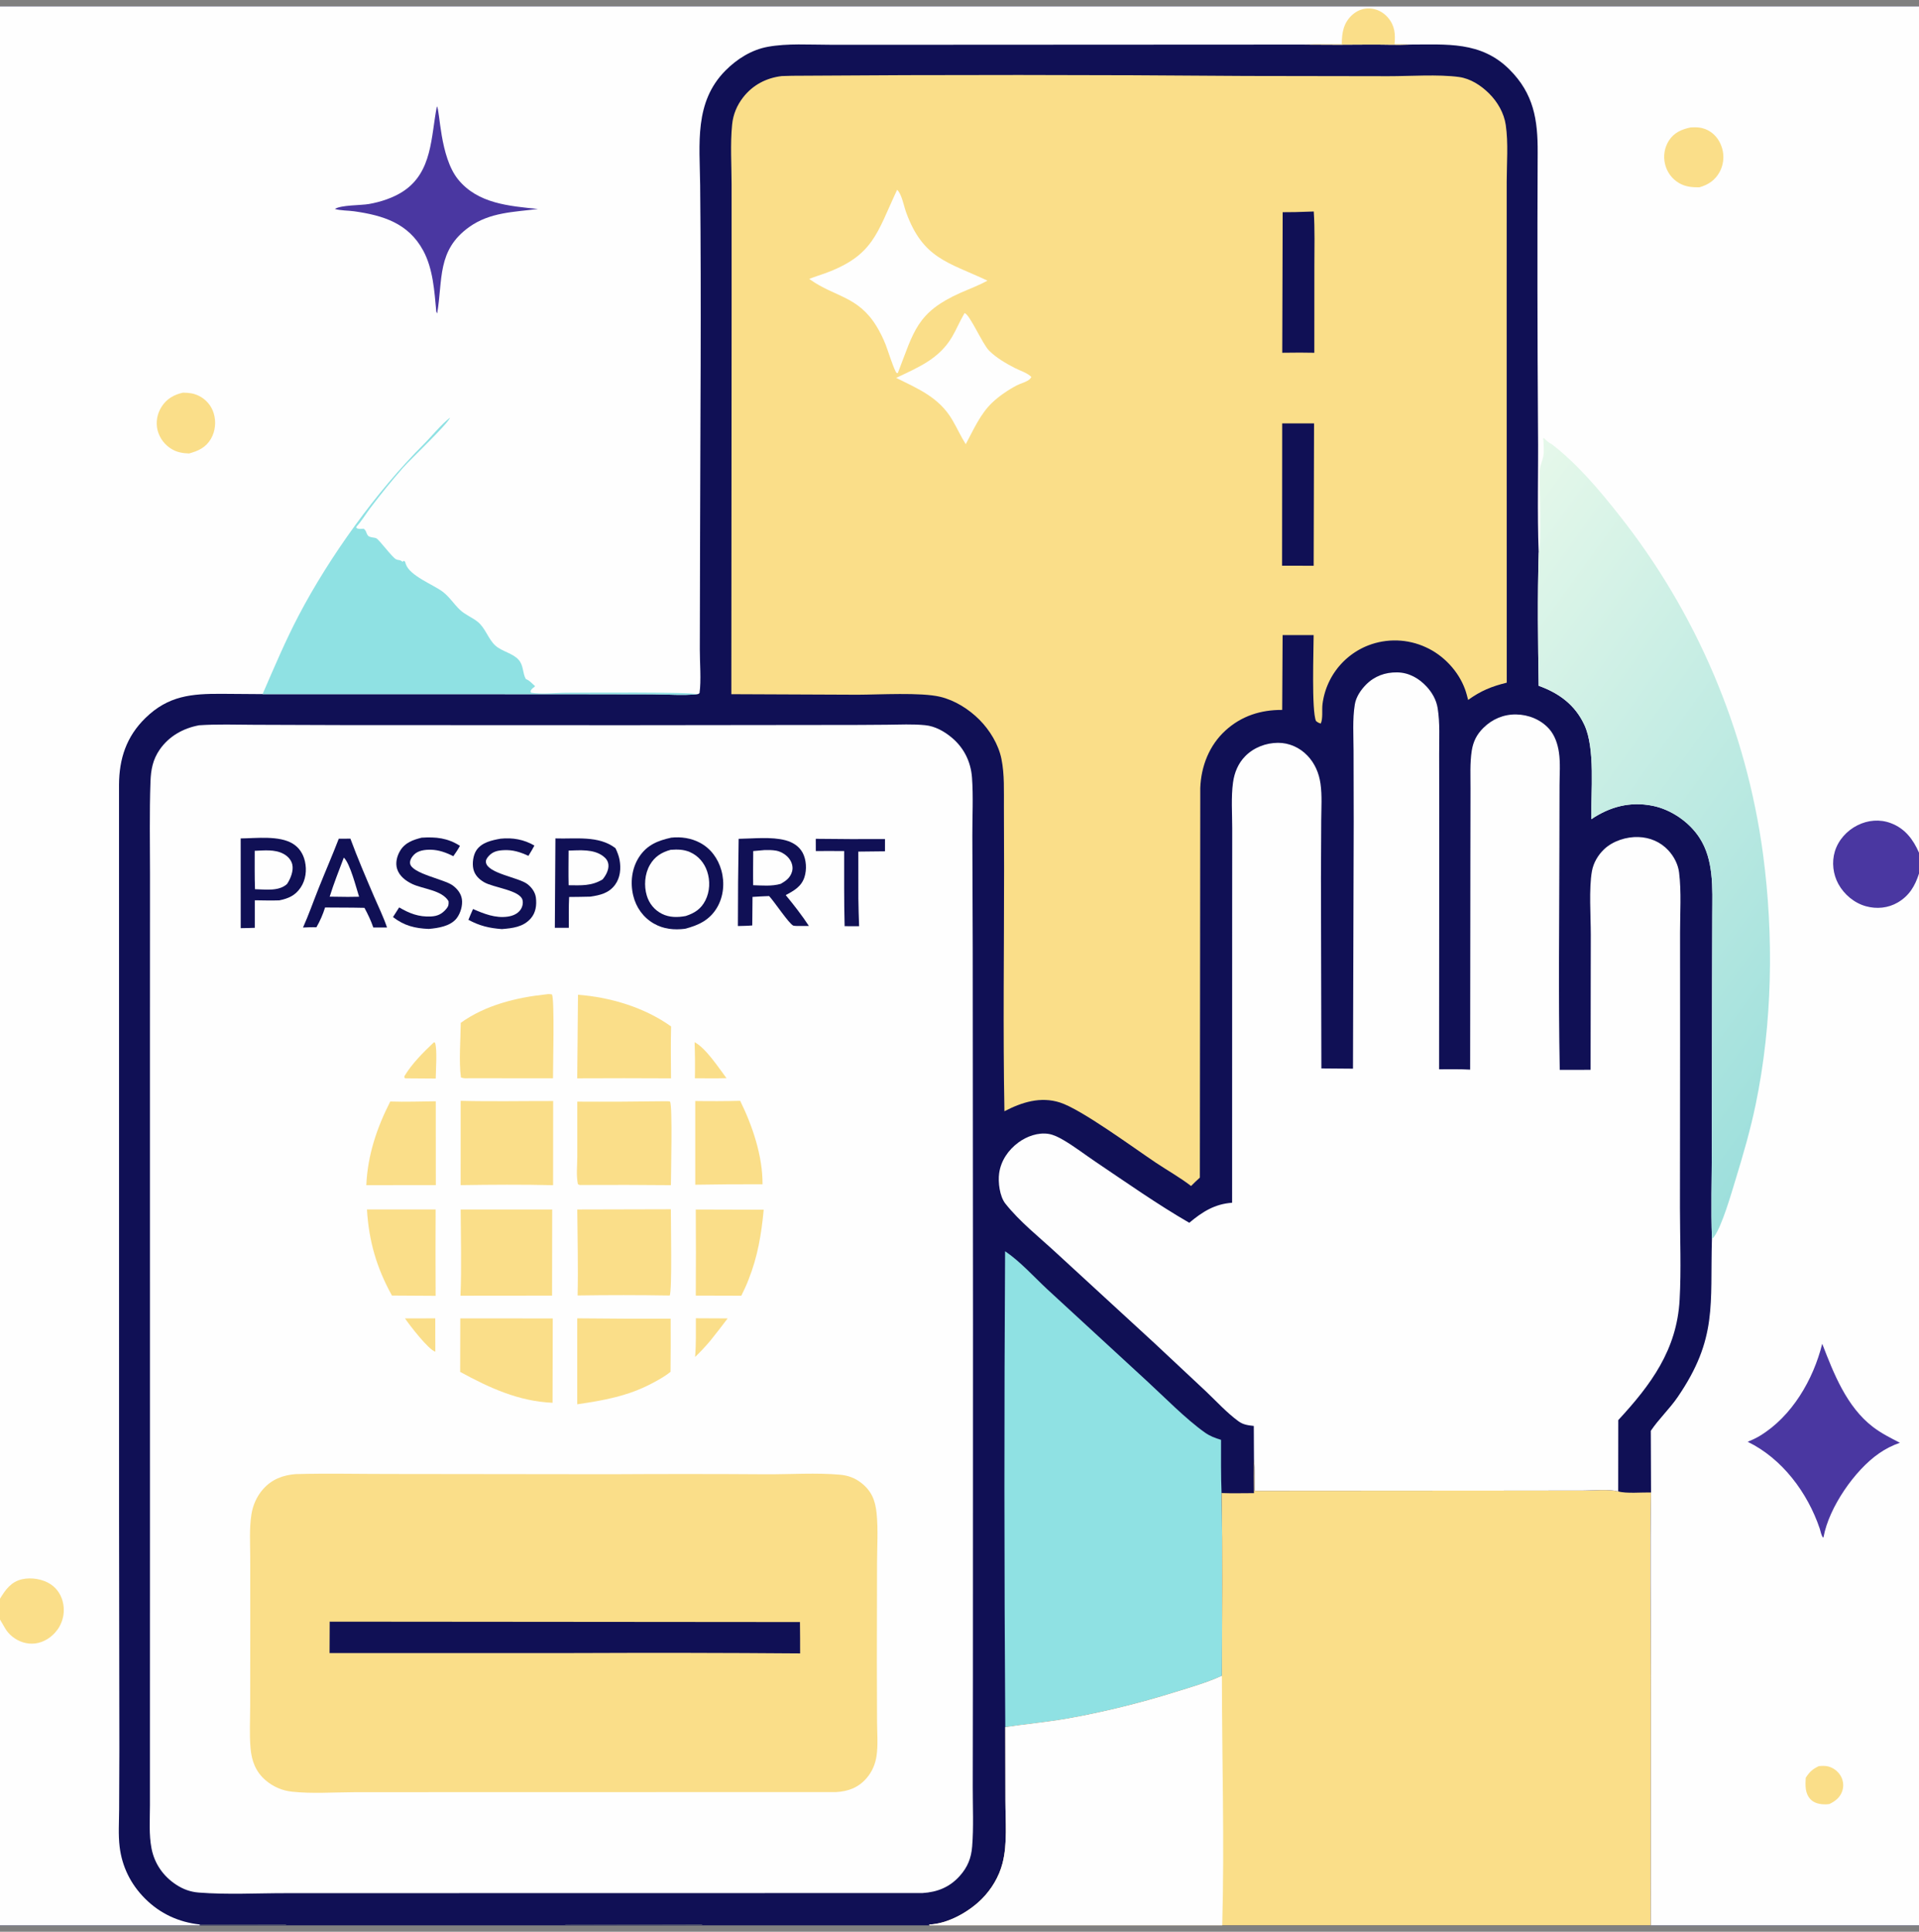 <svg width="150" height="151" viewBox="0 0 150 151" fill="none" xmlns="http://www.w3.org/2000/svg">
<rect x="0" y="0" width="150" height="151" fill="#808080" stroke="none"/>
<g clip-path="url(#clip0_47_1840)">
<path d="M0 0.5H150V66.653V68.285V150.5H129.04H95.537H72.649H54.87H44.177H22.351H15.609H0V126.596V124.969V0.5Z" fill="#101055"/>
<path d="M15.625 150.434L22.366 150.422L22.351 150.5H15.609L15.625 150.434Z" fill="#4B4F6C"/>
<path d="M44.191 150.443L54.886 150.419L54.871 150.5H44.177L44.191 150.443Z" fill="#4B4F6C"/>
<path d="M78.564 97.805C79.759 98.616 80.798 99.789 81.856 100.774L89.626 107.929C91.001 109.193 92.688 110.921 94.177 111.975C94.585 112.263 94.973 112.406 95.444 112.549C95.448 113.934 95.426 115.324 95.484 116.708C95.57 121.466 95.512 126.233 95.51 130.993C94.338 131.53 93.088 131.886 91.859 132.267C90.453 132.708 89.033 133.103 87.601 133.453C86.168 133.802 84.727 134.105 83.275 134.362C81.716 134.624 80.142 134.774 78.578 135C78.493 122.601 78.489 110.203 78.564 97.805Z" fill="#8FE1E3"/>
<path d="M98.018 114.061C98.095 114.877 98.069 115.712 98.075 116.532L119.009 116.517L123.837 116.51C124.647 116.509 125.717 116.383 126.488 116.579C127.09 116.762 128.383 116.646 129.055 116.662C128.978 121.453 129.05 126.253 129.048 131.045L129.04 150.5H95.537H72.65L72.634 150.434C74.09 150.384 75.738 149.447 76.746 148.435C77.508 147.67 78.09 146.698 78.362 145.648C78.757 144.125 78.592 142.352 78.589 140.784L78.579 135C80.142 134.774 81.716 134.624 83.275 134.362C84.727 134.106 86.169 133.802 87.601 133.453C89.033 133.103 90.453 132.708 91.86 132.267C93.088 131.886 94.339 131.53 95.51 130.993C95.512 126.233 95.571 121.466 95.484 116.708C96.324 116.741 97.176 116.715 98.018 116.715C98.005 115.83 98.005 114.946 98.018 114.061Z" fill="#FADE89"/>
<path d="M78.579 135C80.142 134.774 81.716 134.624 83.275 134.362C84.727 134.106 86.169 133.802 87.601 133.453C89.033 133.103 90.453 132.708 91.86 132.267C93.088 131.886 94.339 131.53 95.51 130.993C95.515 137.489 95.715 144.008 95.537 150.5H72.65L72.634 150.434C74.09 150.384 75.738 149.447 76.746 148.435C77.508 147.67 78.09 146.698 78.362 145.648C78.757 144.125 78.592 142.352 78.589 140.784L78.579 135Z" fill="#FEFEFE"/>
<path d="M105.757 83.536L105.814 64.24L105.802 58.664C105.799 57.486 105.711 56.226 105.901 55.063C105.995 54.484 106.36 53.941 106.766 53.528C107.426 52.854 108.269 52.548 109.203 52.559C110.115 52.569 110.903 53.011 111.514 53.672C111.954 54.15 112.273 54.715 112.376 55.359C112.562 56.521 112.491 57.752 112.493 58.928L112.499 64.259L112.487 83.583C113.294 83.584 114.109 83.563 114.915 83.611L114.934 66.681L114.943 61.672C114.947 60.688 114.889 59.646 115.042 58.673C115.155 57.959 115.434 57.406 115.952 56.894C116.643 56.211 117.531 55.833 118.505 55.847C119.474 55.861 120.428 56.242 121.082 56.969C121.539 57.479 121.762 58.166 121.858 58.832C121.976 59.647 121.904 60.545 121.902 61.37L121.892 66.126C121.885 71.953 121.806 77.805 121.919 83.63L124.329 83.625L124.345 73.082C124.346 71.63 124.19 69.465 124.434 68.1C124.55 67.448 124.912 66.833 125.391 66.38C126.076 65.732 127.141 65.397 128.067 65.43C128.963 65.46 129.782 65.803 130.398 66.461C130.841 66.936 131.167 67.556 131.247 68.203C131.435 69.719 131.321 71.361 131.323 72.891L131.325 81.537L131.315 94.433C131.316 96.811 131.421 99.24 131.288 101.612C131.071 105.513 129.051 108.239 126.494 111.005L126.488 116.579C125.717 116.383 124.647 116.509 123.836 116.51L119.009 116.517L98.074 116.532C98.069 115.712 98.095 114.877 98.018 114.061L98.004 111.463C97.56 111.412 97.186 111.373 96.812 111.101C95.91 110.445 95.098 109.555 94.288 108.784L90.197 104.954L82.534 97.909C81.206 96.68 79.708 95.503 78.586 94.084C78.135 93.516 78.002 92.395 78.1 91.706C78.238 90.728 78.813 89.89 79.599 89.309C80.257 88.823 81.149 88.5 81.975 88.637C82.372 88.703 82.777 88.914 83.124 89.116C83.994 89.624 84.813 90.261 85.651 90.824C88.052 92.44 90.455 94.134 92.96 95.582C93.972 94.731 94.957 94.106 96.309 94.017L96.313 71.372L96.317 64.735C96.317 63.571 96.223 62.32 96.38 61.17C96.486 60.392 96.78 59.672 97.337 59.107C98.006 58.43 98.952 58.067 99.899 58.065C100.77 58.063 101.589 58.433 102.19 59.058C102.773 59.665 103.099 60.428 103.217 61.255C103.35 62.178 103.28 63.172 103.275 64.106L103.253 68.636L103.287 83.516L105.757 83.536Z" fill="#FEFEFE"/>
<path d="M61.11 5.946C61.38 5.935 61.651 5.928 61.921 5.923C73.757 5.836 85.594 5.841 97.43 5.937L108.526 5.955C110.191 5.957 112.427 5.798 114.042 6.018C114.939 6.141 115.759 6.674 116.391 7.302C117.06 7.966 117.564 8.836 117.7 9.776C117.905 11.187 117.775 12.75 117.773 14.176L117.77 22.624L117.776 53.364C116.589 53.655 115.753 53.997 114.758 54.712C114.685 54.435 114.615 54.153 114.517 53.883C114 52.46 112.825 51.211 111.447 50.592C111.36 50.551 111.271 50.513 111.182 50.477C111.092 50.441 111.002 50.408 110.911 50.376C110.82 50.345 110.728 50.316 110.635 50.289C110.543 50.262 110.45 50.238 110.356 50.216C110.262 50.193 110.168 50.174 110.073 50.156C109.978 50.139 109.883 50.124 109.787 50.111C109.692 50.099 109.596 50.088 109.5 50.08C109.404 50.073 109.308 50.067 109.211 50.064C109.115 50.061 109.019 50.06 108.922 50.062C108.826 50.064 108.73 50.068 108.633 50.075C108.537 50.082 108.441 50.091 108.346 50.102C108.25 50.114 108.155 50.127 108.06 50.144C107.965 50.16 107.87 50.178 107.776 50.199C107.682 50.22 107.588 50.243 107.495 50.269C107.403 50.295 107.31 50.323 107.219 50.353C107.127 50.383 107.037 50.416 106.947 50.451C106.888 50.474 106.829 50.498 106.77 50.523C106.712 50.548 106.654 50.574 106.597 50.601C106.539 50.628 106.482 50.656 106.426 50.685C106.369 50.714 106.313 50.744 106.257 50.775C106.202 50.805 106.147 50.837 106.092 50.87C106.038 50.903 105.984 50.936 105.93 50.971C105.877 51.005 105.824 51.04 105.772 51.077C105.72 51.113 105.668 51.15 105.618 51.188C105.567 51.226 105.516 51.265 105.467 51.304C105.417 51.344 105.368 51.385 105.32 51.426C105.271 51.467 105.224 51.509 105.177 51.552C105.13 51.595 105.084 51.639 105.039 51.683C104.993 51.728 104.949 51.773 104.905 51.819C104.861 51.865 104.818 51.911 104.775 51.959C104.733 52.006 104.692 52.054 104.651 52.103C104.61 52.152 104.57 52.201 104.531 52.251C104.492 52.301 104.454 52.352 104.417 52.404C104.379 52.455 104.343 52.507 104.307 52.56C104.272 52.612 104.237 52.666 104.203 52.719C104.169 52.773 104.136 52.827 104.104 52.882C104.072 52.937 104.041 52.992 104.011 53.048C103.981 53.104 103.952 53.161 103.924 53.218C103.895 53.275 103.868 53.332 103.842 53.39C103.815 53.448 103.79 53.506 103.766 53.565C103.741 53.623 103.718 53.682 103.695 53.742C103.673 53.801 103.652 53.861 103.631 53.921C103.611 53.981 103.592 54.042 103.573 54.103C103.555 54.164 103.537 54.225 103.521 54.286C103.505 54.347 103.49 54.409 103.475 54.471C103.461 54.533 103.448 54.595 103.436 54.657C103.424 54.72 103.412 54.782 103.402 54.845C103.392 54.908 103.383 54.971 103.375 55.034C103.315 55.499 103.423 56.136 103.241 56.556C103.078 56.517 102.997 56.465 102.867 56.361C102.51 55.579 102.682 50.777 102.682 49.642L100.256 49.645L100.224 55.493C98.55 55.483 97.036 55.962 95.782 57.109C94.518 58.266 93.884 59.898 93.82 61.59L93.788 92.05C93.549 92.258 93.327 92.487 93.1 92.707C92.235 92.038 91.245 91.486 90.334 90.876C88.603 89.717 84.524 86.715 82.854 86.181C81.327 85.693 79.874 86.159 78.512 86.864C78.395 80.559 78.487 74.235 78.485 67.928L78.472 63.079C78.464 61.833 78.527 60.55 78.278 59.324C78.048 58.187 77.369 57.077 76.556 56.259C75.734 55.433 74.639 54.743 73.498 54.468C71.991 54.105 68.709 54.302 67.025 54.305L57.166 54.263L57.187 23.095L57.185 14.425C57.184 12.888 57.073 11.252 57.228 9.725C57.307 8.943 57.603 8.232 58.085 7.613C58.841 6.642 59.896 6.089 61.11 5.946Z" fill="#FADE89"/>
<path d="M101.247 16.579L102.691 16.533C102.783 17.93 102.739 19.355 102.739 20.754L102.735 27.576L101.607 27.563L100.229 27.575L100.261 16.588L101.247 16.579Z" fill="#101055"/>
<path d="M100.225 33.098L102.714 33.098L102.684 44.223L100.215 44.22L100.225 33.098Z" fill="#101055"/>
<path d="M75.401 24.471C75.821 24.608 76.786 26.881 77.312 27.407C77.879 27.972 78.611 28.395 79.316 28.762C79.704 28.963 80.323 29.152 80.617 29.468C80.556 29.589 80.465 29.671 80.35 29.742C80.086 29.905 79.761 29.978 79.484 30.122C78.82 30.468 78.107 30.951 77.56 31.469C76.625 32.354 76.091 33.603 75.488 34.722C75.095 34.103 74.796 33.425 74.42 32.794C73.385 31.053 71.786 30.404 70.051 29.538C71.795 28.707 73.414 28.053 74.429 26.317C74.764 25.744 75.013 25.129 75.351 24.556L75.401 24.471Z" fill="#FEFEFE"/>
<path d="M70.126 14.834C70.494 15.185 70.651 16.116 70.832 16.61C72.151 20.212 74.065 20.479 77.186 21.934C76.521 22.311 75.781 22.576 75.082 22.887C71.644 24.417 71.439 25.908 70.183 29.154C70.15 29.154 70.109 29.173 70.084 29.152C69.911 29.01 69.358 27.263 69.226 26.935C69.024 26.431 68.78 25.931 68.494 25.469C67.045 23.136 65.267 23.225 63.338 21.861C63.31 21.841 63.282 21.82 63.254 21.8C63.641 21.647 64.046 21.523 64.439 21.382C68.291 19.995 68.538 18.21 70.126 14.834Z" fill="#FEFEFE"/>
<path d="M15.566 56.693C16.989 56.597 18.442 56.649 19.869 56.655L26.84 56.679L49.06 56.687L65.03 56.669C66.463 56.671 67.897 56.665 69.33 56.651C70.318 56.643 71.336 56.589 72.319 56.687C73.098 56.764 73.828 57.177 74.418 57.677C75.361 58.474 75.887 59.56 75.977 60.784C76.086 62.272 75.999 63.819 76.004 65.313L76.034 74.096L76.055 103.529L76.048 131.117L76.036 139.714C76.033 141.238 76.111 142.805 75.991 144.322C75.918 145.238 75.641 145.942 75.025 146.632C74.234 147.519 73.271 147.903 72.108 147.976L35.71 147.982L22.376 147.985C20.126 147.982 17.78 148.114 15.539 147.938C14.882 147.887 14.316 147.679 13.768 147.32C12.76 146.659 12.076 145.68 11.844 144.49C11.632 143.407 11.718 142.23 11.72 141.128L11.72 136.83L11.723 119.368L11.721 80.966L11.725 68.383C11.725 65.957 11.675 63.513 11.762 61.089C11.795 60.168 11.944 59.376 12.478 58.602C13.206 57.546 14.322 56.922 15.566 56.693Z" fill="#FEFEFE"/>
<path d="M31.655 103.054C32.444 103.062 33.234 103.052 34.023 103.051L34.028 105.658C33.509 105.528 32.002 103.571 31.655 103.054Z" fill="#FADE89"/>
<path d="M54.294 81.467C55.166 81.913 56.183 83.477 56.787 84.279C55.966 84.304 55.138 84.286 54.316 84.287C54.335 83.346 54.328 82.406 54.294 81.467Z" fill="#FADE89"/>
<path d="M54.393 103.045L56.877 103.057C56.429 103.654 55.971 104.243 55.504 104.825C55.128 105.261 54.75 105.677 54.331 106.073C54.419 105.072 54.389 104.05 54.393 103.045Z" fill="#FADE89"/>
<path d="M33.914 81.476L34.009 81.508C34.189 82.094 34.062 83.622 34.06 84.308L31.707 84.291L31.614 84.26L31.607 84.126C32.202 83.138 33.08 82.265 33.914 81.476Z" fill="#FADE89"/>
<path d="M63.765 65.568C65.569 65.591 67.372 65.598 69.176 65.589L69.175 66.545L67.091 66.568L67.095 70.268C67.1 70.979 67.132 71.691 67.153 72.402L66.021 72.397C65.968 70.442 65.988 68.481 65.984 66.526C65.246 66.514 64.506 66.524 63.768 66.524L63.765 65.568Z" fill="#101055"/>
<path d="M39.127 65.559C40.062 65.461 40.96 65.619 41.772 66.096C41.631 66.373 41.465 66.635 41.304 66.899C40.654 66.602 40.103 66.418 39.37 66.455C38.884 66.48 38.505 66.565 38.177 66.941C38.063 67.071 37.953 67.237 37.984 67.418C38.134 68.279 40.529 68.582 41.218 69.102C41.559 69.36 41.838 69.743 41.89 70.176C41.959 70.755 41.88 71.343 41.49 71.789C40.895 72.47 40.075 72.552 39.23 72.625C38.231 72.548 37.501 72.375 36.614 71.901C36.721 71.616 36.855 71.336 36.975 71.056C37.829 71.431 38.735 71.79 39.69 71.65C40.071 71.594 40.452 71.441 40.682 71.118C40.832 70.907 40.908 70.604 40.842 70.35C40.641 69.581 38.574 69.385 37.848 68.965C37.441 68.73 37.111 68.405 37.002 67.935C36.899 67.488 36.982 66.842 37.242 66.46C37.659 65.845 38.443 65.68 39.127 65.559Z" fill="#101055"/>
<path d="M32.958 65.479C34.078 65.411 34.975 65.496 35.953 66.116C35.799 66.403 35.622 66.661 35.434 66.927C34.891 66.649 34.303 66.435 33.688 66.421C33.227 66.412 32.682 66.469 32.347 66.822C32.184 66.993 32.009 67.266 32.057 67.513C32.208 68.29 34.718 68.725 35.381 69.208C35.742 69.471 36.041 69.842 36.105 70.295C36.175 70.783 35.994 71.393 35.693 71.781C35.21 72.401 34.251 72.548 33.516 72.612C32.43 72.567 31.599 72.364 30.719 71.685L31.201 70.929C32.005 71.402 32.734 71.686 33.683 71.639C34.201 71.614 34.55 71.446 34.887 71.043C35.058 70.838 35.083 70.702 35.06 70.441C34.532 69.567 33.084 69.507 32.217 69.096C31.714 68.857 31.216 68.479 31.042 67.926C30.893 67.455 31.025 66.93 31.27 66.513C31.647 65.87 32.276 65.652 32.958 65.479Z" fill="#101055"/>
<path d="M26.481 65.56L27.39 65.557C27.949 67.072 28.601 68.595 29.239 70.082C29.583 70.883 29.973 71.673 30.252 72.5L29.181 72.502C28.996 71.964 28.758 71.465 28.488 70.964L27.583 70.948L25.409 70.936C25.241 71.477 25.015 71.992 24.733 72.483C24.385 72.467 24.035 72.49 23.686 72.503C24.137 71.491 24.503 70.444 24.913 69.415C25.428 68.126 25.983 66.856 26.481 65.56Z" fill="#101055"/>
<path d="M26.875 67.036C27.37 67.501 27.847 69.409 28.068 70.096L27.191 70.108L25.771 70.09C26.087 69.059 26.498 68.047 26.875 67.036Z" fill="#FEFEFE"/>
<path d="M43.415 65.537C44.983 65.592 46.803 65.288 48.11 66.302C48.25 66.595 48.37 66.895 48.429 67.216C48.552 67.883 48.486 68.612 48.07 69.171C47.586 69.822 46.898 69.977 46.143 70.089C45.592 70.107 45.038 70.107 44.486 70.115C44.445 70.914 44.466 71.722 44.463 72.522L43.369 72.526L43.415 65.537Z" fill="#101055"/>
<path d="M44.444 66.488C45.325 66.465 46.39 66.356 47.139 66.92C47.368 67.092 47.523 67.291 47.556 67.584C47.601 67.99 47.355 68.439 47.105 68.739C46.245 69.269 45.412 69.207 44.447 69.197C44.425 68.295 44.442 67.389 44.444 66.488Z" fill="#FEFEFE"/>
<path d="M18.813 65.538C20.032 65.526 21.812 65.295 22.879 65.944C23.39 66.255 23.703 66.747 23.834 67.325C23.992 68.019 23.902 68.779 23.5 69.377C23.075 70.008 22.547 70.23 21.835 70.379C21.197 70.402 20.553 70.38 19.915 70.374L19.915 72.525C19.549 72.544 19.182 72.544 18.816 72.552L18.813 65.538Z" fill="#101055"/>
<path d="M19.909 66.506C20.652 66.478 21.47 66.378 22.151 66.739C22.478 66.912 22.756 67.198 22.845 67.565C22.966 68.066 22.707 68.691 22.437 69.1C21.787 69.692 20.753 69.521 19.932 69.508C19.894 68.509 19.911 67.505 19.909 66.506Z" fill="#FEFEFE"/>
<path d="M57.737 65.569C58.883 65.553 60.284 65.39 61.399 65.683C61.954 65.83 62.463 66.141 62.74 66.659C63.032 67.207 63.07 67.975 62.882 68.561C62.645 69.302 62.058 69.626 61.416 69.968C62.063 70.752 62.67 71.53 63.228 72.379L62.315 72.382C62.234 72.374 62.074 72.379 62.004 72.35C61.672 72.21 60.528 70.476 60.117 70.043C59.684 70.059 59.252 70.081 58.821 70.11L58.801 72.339C58.428 72.374 58.052 72.376 57.678 72.386C57.679 70.113 57.698 67.841 57.737 65.569Z" fill="#101055"/>
<path d="M59.773 66.447C60.078 66.445 60.389 66.439 60.69 66.498C61.098 66.579 61.527 66.858 61.75 67.211C61.921 67.483 62.002 67.813 61.911 68.128C61.772 68.609 61.445 68.851 61.027 69.088C60.333 69.291 59.587 69.216 58.872 69.195C58.855 68.306 58.873 67.414 58.876 66.525L59.773 66.447Z" fill="#FEFEFE"/>
<path d="M54.345 86.064C55.516 86.083 56.686 86.078 57.856 86.049C58.815 87.993 59.622 90.374 59.603 92.572C57.851 92.565 56.098 92.577 54.346 92.608L54.345 86.064Z" fill="#FADE89"/>
<path d="M30.504 86.103C31.685 86.143 32.88 86.096 34.063 86.086L34.067 92.638L32.26 92.635L28.633 92.642C28.735 90.303 29.448 88.178 30.504 86.103Z" fill="#FADE89"/>
<path d="M54.385 94.546L59.695 94.561C59.514 96.483 59.228 98.213 58.511 100.022C58.35 100.456 58.146 100.867 57.944 101.284L54.386 101.274C54.402 99.032 54.402 96.789 54.385 94.546Z" fill="#FADE89"/>
<path d="M28.683 94.542L34.052 94.539C34.038 96.79 34.038 99.041 34.052 101.292L30.637 101.271C29.437 99.1 28.832 97.022 28.683 94.542Z" fill="#FADE89"/>
<path d="M52.466 65.478C53.233 65.395 54.025 65.511 54.71 65.874C55.561 66.326 56.131 67.116 56.387 68.037C56.657 69.004 56.559 70.085 56.041 70.956C55.465 71.925 54.588 72.333 53.543 72.601C52.694 72.708 51.87 72.628 51.114 72.196C50.284 71.722 49.721 70.935 49.497 70.009C49.251 68.991 49.38 67.866 49.961 66.981C50.574 66.046 51.422 65.708 52.466 65.478Z" fill="#101055"/>
<path d="M52.423 66.427C52.954 66.391 53.437 66.39 53.936 66.609C54.583 66.894 55.05 67.442 55.274 68.108C55.522 68.844 55.49 69.686 55.137 70.384C54.799 71.051 54.293 71.377 53.6 71.603C52.968 71.72 52.336 71.728 51.747 71.435C51.162 71.143 50.749 70.639 50.559 70.015C50.324 69.243 50.392 68.309 50.8 67.605C51.175 66.956 51.715 66.62 52.423 66.427Z" fill="#FEFEFE"/>
<path d="M45.18 77.758C47.719 77.95 50.378 78.748 52.456 80.234C52.422 81.586 52.444 82.94 52.45 84.293C50.006 84.279 47.562 84.278 45.118 84.291L45.18 77.758Z" fill="#FADE89"/>
<path d="M35.979 103.056L43.207 103.059L43.191 109.652C40.531 109.536 38.266 108.489 35.969 107.239L35.979 103.056Z" fill="#FADE89"/>
<path d="M42.682 77.727C42.856 77.699 42.974 77.699 43.147 77.734C43.357 78.184 43.221 83.324 43.225 84.289L36.658 84.284C36.431 84.292 36.246 84.306 36.029 84.222C35.857 82.963 36.005 81.259 36.014 79.954C37.934 78.568 40.364 77.973 42.682 77.727Z" fill="#FADE89"/>
<path d="M45.119 103.051C47.553 103.078 49.988 103.088 52.423 103.081C52.431 104.464 52.428 105.848 52.414 107.231C51.952 107.606 51.438 107.887 50.913 108.159C49.081 109.127 47.144 109.476 45.12 109.769L45.119 103.051Z" fill="#FADE89"/>
<path d="M36.008 86.05C38.415 86.11 40.831 86.062 43.239 86.065L43.233 92.642C40.83 92.587 38.409 92.602 36.006 92.639L36.008 86.05Z" fill="#FADE89"/>
<path d="M52.043 86.082C52.174 86.075 52.252 86.084 52.377 86.109C52.577 86.511 52.443 91.747 52.441 92.641C50.141 92.619 47.84 92.614 45.538 92.627C45.367 92.632 45.332 92.651 45.175 92.568C45.029 91.929 45.124 91.083 45.124 90.421L45.123 86.113C47.43 86.126 49.736 86.115 52.043 86.082Z" fill="#FADE89"/>
<path d="M36.007 94.546L43.163 94.544L43.152 101.276L35.993 101.283C36.088 99.048 36.018 96.784 36.007 94.546Z" fill="#FADE89"/>
<path d="M45.122 94.543L52.438 94.525C52.431 95.434 52.545 100.943 52.347 101.269C49.948 101.229 47.548 101.228 45.149 101.265C45.201 99.029 45.14 96.78 45.122 94.543Z" fill="#FADE89"/>
<path d="M23.124 115.227C25.559 115.161 28.008 115.218 30.445 115.217L47.719 115.238C51.796 115.213 55.873 115.214 59.95 115.242C61.825 115.248 63.789 115.11 65.652 115.275C66.272 115.329 66.807 115.519 67.303 115.901C68.124 116.534 68.415 117.273 68.519 118.276C68.652 119.562 68.557 120.944 68.555 122.24L68.54 129.895L68.556 134.588C68.561 135.455 68.643 136.412 68.513 137.27C68.416 137.908 68.166 138.495 67.743 138.987C67.098 139.739 66.307 140.028 65.347 140.084L36.428 140.088L27.636 140.094C26.062 140.098 24.378 140.223 22.82 140.051C22.726 140.041 22.632 140.027 22.538 140.01C22.445 139.993 22.353 139.973 22.261 139.949C22.17 139.925 22.079 139.898 21.989 139.867C21.9 139.836 21.812 139.802 21.725 139.764C21.638 139.726 21.552 139.686 21.468 139.641C21.384 139.597 21.302 139.55 21.222 139.5C21.142 139.45 21.064 139.396 20.987 139.34C20.911 139.284 20.837 139.225 20.765 139.163C19.986 138.502 19.669 137.643 19.584 136.653C19.489 135.558 19.555 134.404 19.556 133.302L19.562 127.08L19.559 121.751C19.558 120.653 19.48 119.484 19.649 118.399C19.762 117.669 20.061 116.979 20.549 116.421C21.236 115.635 22.109 115.306 23.124 115.227Z" fill="#FADE89"/>
<path d="M25.771 126.762L62.529 126.793C62.544 127.609 62.538 128.426 62.542 129.243C56.696 129.197 50.851 129.188 45.006 129.214L25.761 129.216L25.771 126.762Z" fill="#101055"/>
<path d="M0 0.5H150V66.653V68.285V150.5H129.04L129.048 131.045C129.05 126.253 128.978 121.453 129.055 116.662L129.036 111.844C129.661 110.913 130.496 110.14 131.131 109.213C134.273 104.624 133.662 101.961 133.814 96.839C133.733 94.509 133.805 92.151 133.807 89.819L133.827 76.499L133.84 71.531C133.84 70.471 133.885 69.379 133.765 68.326C133.649 67.306 133.405 66.351 132.84 65.482C132.038 64.248 130.618 63.274 129.175 62.986C127.422 62.637 125.848 63.052 124.386 64.035C124.35 61.95 124.708 58.508 123.841 56.655C123.107 55.086 121.863 54.179 120.272 53.606C120.215 50.17 120.174 46.675 120.273 43.241C120.149 40.021 120.255 36.761 120.219 33.535C120.17 26.332 120.161 19.129 120.193 11.927C120.208 9.362 119.889 7.328 117.986 5.43C115.762 3.211 113.078 3.486 110.193 3.483C109.209 3.524 108.206 3.479 107.219 3.482C105.459 3.5 103.7 3.501 101.941 3.484L72.591 3.499L64.834 3.498C63.269 3.499 61.56 3.378 60.018 3.658C58.749 3.888 57.605 4.609 56.705 5.516C54.248 7.991 54.695 11.26 54.728 14.457C54.825 23.751 54.739 33.058 54.721 42.352L54.702 50.757C54.698 51.774 54.821 53.22 54.678 54.177C54.558 54.266 54.621 54.241 54.495 54.266C53.387 54.377 52.176 54.278 51.059 54.274L44.108 54.263L20.525 54.258L17.345 54.235C14.971 54.222 13.161 54.375 11.37 56.122C9.879 57.576 9.316 59.301 9.303 61.343L9.306 118.586L9.33 136.785L9.312 141.492C9.306 142.44 9.238 143.426 9.353 144.368C9.544 145.927 10.227 147.298 11.337 148.408C12.513 149.586 13.976 150.258 15.625 150.434L15.609 150.5H0V126.596V124.969V0.5Z" fill="#FEFEFE"/>
<path d="M142.164 138.055C142.395 138.034 142.655 138.021 142.882 138.074C143.298 138.171 143.681 138.464 143.888 138.836C143.913 138.879 143.935 138.923 143.955 138.969C143.975 139.015 143.992 139.061 144.007 139.108C144.022 139.156 144.035 139.204 144.045 139.253C144.055 139.301 144.063 139.35 144.068 139.4C144.073 139.449 144.076 139.499 144.076 139.548C144.076 139.598 144.073 139.648 144.068 139.697C144.063 139.747 144.055 139.796 144.045 139.844C144.035 139.893 144.022 139.941 144.007 139.988C143.842 140.495 143.468 140.787 143.006 141.014C142.907 141.028 142.812 141.043 142.712 141.043C142.288 141.047 141.821 140.969 141.52 140.646C141.076 140.171 141.117 139.568 141.145 138.968C141.447 138.501 141.662 138.299 142.164 138.055Z" fill="#FADE89"/>
<path d="M104.881 3.45C104.886 2.586 105.001 1.818 105.668 1.192C106.039 0.843 106.524 0.64 107.036 0.658C107.603 0.678 108.127 0.947 108.493 1.378C109.031 2.008 109.079 2.667 109.006 3.447C109.397 3.454 109.805 3.436 110.193 3.483C109.208 3.524 108.205 3.479 107.218 3.482C105.459 3.5 103.7 3.501 101.941 3.484C102.918 3.421 103.902 3.466 104.881 3.45Z" fill="#FADE89"/>
<path d="M14.302 30.694C14.754 30.701 15.115 30.732 15.53 30.935C15.601 30.969 15.669 31.006 15.736 31.047C15.802 31.088 15.867 31.132 15.928 31.18C15.99 31.228 16.05 31.279 16.106 31.333C16.163 31.387 16.216 31.443 16.267 31.503C16.318 31.562 16.365 31.624 16.41 31.689C16.454 31.753 16.494 31.82 16.532 31.889C16.569 31.957 16.602 32.028 16.632 32.1C16.662 32.173 16.688 32.246 16.71 32.321C16.904 32.967 16.832 33.71 16.492 34.295C16.095 34.98 15.504 35.249 14.776 35.448C14.285 35.425 13.874 35.368 13.438 35.114C13.369 35.073 13.301 35.03 13.236 34.983C13.171 34.936 13.109 34.885 13.049 34.832C12.989 34.779 12.931 34.723 12.877 34.664C12.823 34.605 12.771 34.543 12.723 34.479C12.675 34.415 12.63 34.348 12.588 34.279C12.547 34.211 12.509 34.14 12.475 34.068C12.44 33.995 12.409 33.921 12.382 33.846C12.355 33.77 12.332 33.693 12.312 33.615C12.162 32.992 12.287 32.335 12.629 31.796C13.018 31.181 13.604 30.844 14.302 30.694Z" fill="#FADE89"/>
<path d="M132.152 9.96C132.632 9.935 133.025 9.948 133.468 10.168C134.001 10.432 134.379 10.904 134.569 11.463C134.583 11.502 134.596 11.543 134.608 11.583C134.62 11.624 134.631 11.665 134.641 11.706C134.65 11.747 134.659 11.788 134.667 11.83C134.675 11.871 134.681 11.913 134.687 11.955C134.692 11.997 134.697 12.039 134.7 12.081C134.704 12.123 134.706 12.165 134.707 12.208C134.708 12.25 134.708 12.292 134.707 12.334C134.706 12.377 134.704 12.419 134.701 12.461C134.698 12.503 134.694 12.545 134.689 12.587C134.683 12.629 134.677 12.671 134.669 12.713C134.662 12.754 134.654 12.796 134.644 12.837C134.634 12.878 134.624 12.919 134.612 12.959C134.6 13 134.588 13.04 134.574 13.08C134.56 13.12 134.545 13.16 134.53 13.199C134.514 13.238 134.497 13.277 134.479 13.315C134.461 13.354 134.443 13.392 134.423 13.429C134.077 14.078 133.529 14.446 132.834 14.642C132.266 14.647 131.75 14.604 131.248 14.313C131.18 14.273 131.113 14.23 131.049 14.183C130.985 14.137 130.924 14.087 130.865 14.034C130.806 13.981 130.75 13.925 130.696 13.867C130.643 13.808 130.593 13.747 130.546 13.684C130.499 13.62 130.455 13.554 130.415 13.486C130.374 13.418 130.337 13.348 130.304 13.276C130.271 13.204 130.241 13.131 130.215 13.056C130.189 12.981 130.167 12.905 130.149 12.828C130.13 12.751 130.115 12.673 130.104 12.594C130.092 12.515 130.085 12.436 130.082 12.356C130.079 12.277 130.08 12.197 130.084 12.117C130.089 12.038 130.098 11.959 130.111 11.88C130.123 11.802 130.14 11.724 130.161 11.647C130.181 11.57 130.206 11.494 130.234 11.42C130.262 11.345 130.294 11.273 130.33 11.201C130.366 11.13 130.405 11.061 130.447 10.993C130.855 10.361 131.447 10.108 132.152 9.96Z" fill="#FADE89"/>
<path d="M0 124.969C0.428 124.26 0.869 123.64 1.731 123.446C2.446 123.285 3.348 123.43 3.959 123.838C4.498 124.198 4.837 124.755 4.946 125.39C4.954 125.434 4.96 125.478 4.965 125.522C4.971 125.566 4.975 125.61 4.978 125.655C4.982 125.699 4.984 125.744 4.985 125.788C4.986 125.832 4.986 125.877 4.984 125.921C4.983 125.966 4.981 126.01 4.977 126.054C4.974 126.099 4.969 126.143 4.963 126.187C4.958 126.231 4.951 126.275 4.943 126.319C4.935 126.362 4.926 126.406 4.916 126.449C4.906 126.492 4.895 126.535 4.882 126.578C4.87 126.621 4.857 126.663 4.842 126.705C4.828 126.747 4.812 126.789 4.796 126.83C4.779 126.871 4.762 126.912 4.743 126.952C4.725 126.993 4.705 127.033 4.685 127.072C4.664 127.111 4.642 127.15 4.62 127.189C4.597 127.227 4.574 127.265 4.55 127.302C4.525 127.339 4.5 127.375 4.473 127.411C4.066 127.968 3.436 128.384 2.744 128.466C2.1 128.543 1.462 128.331 0.961 127.928C0.453 127.52 0.329 127.117 0 126.596V124.969Z" fill="#FADE89"/>
<path d="M150 68.285C149.694 69.247 149.238 70.021 148.339 70.546C147.582 70.988 146.688 71.071 145.85 70.839C144.944 70.588 144.153 69.926 143.701 69.106C143.281 68.345 143.169 67.394 143.421 66.56C143.692 65.662 144.366 64.92 145.2 64.506C146.014 64.101 146.934 64.021 147.791 64.341C148.9 64.755 149.543 65.609 150 66.653V68.285Z" fill="#4A37A1"/>
<path d="M34.149 8.316C34.399 8.57 34.361 12.249 35.814 14.032C37.355 15.922 39.794 16.103 42.049 16.335C40.16 16.579 38.297 16.588 36.681 17.742C34.142 19.555 34.624 21.844 34.171 24.506L34.104 24.359C33.954 22.765 33.855 21.019 33.08 19.587C31.923 17.446 29.942 16.836 27.68 16.516C27.195 16.448 26.64 16.469 26.176 16.335C26.668 16.016 28.173 16.062 28.84 15.947C29.748 15.789 30.752 15.462 31.525 14.949C33.81 13.433 33.678 10.704 34.149 8.316Z" fill="#4A37A1"/>
<path d="M142.435 105.038C143.339 107.379 144.341 109.961 146.399 111.54C147.05 112.038 147.782 112.405 148.507 112.778C148.217 112.878 147.935 112.998 147.66 113.137C147.387 113.276 147.124 113.434 146.872 113.61C144.966 114.926 142.959 117.847 142.543 120.13L142.507 120.199C142.358 120.031 142.313 119.701 142.24 119.484C141.288 116.675 139.306 114.012 136.609 112.701C136.934 112.568 137.259 112.42 137.559 112.238C140.079 110.707 141.738 107.84 142.435 105.038Z" fill="#4A37A1"/>
<path d="M20.525 54.258C21.423 52.187 22.307 50.093 23.356 48.093C25.759 43.51 29.434 38.403 33.089 34.759C33.721 34.129 34.495 33.16 35.182 32.643C35.026 33.118 32.115 35.872 31.515 36.55C30.628 37.562 29.779 38.606 28.968 39.681C28.598 40.165 28.274 40.723 27.863 41.166L27.858 41.271C28.035 41.378 28.231 41.34 28.43 41.329C28.654 41.499 28.607 41.669 28.76 41.863C28.886 42.023 29.235 41.999 29.407 42.074C29.636 42.173 30.63 43.541 30.945 43.709C31.157 43.822 31.229 43.716 31.47 43.918L31.561 43.829C31.697 43.946 31.654 43.874 31.691 44C31.702 44.034 31.712 44.069 31.724 44.103C32.035 45.015 33.872 45.702 34.596 46.248C35.137 46.655 35.477 47.223 35.962 47.678C36.368 48.059 36.912 48.261 37.341 48.606C37.947 49.094 38.171 49.983 38.74 50.48C39.255 50.931 40.084 51.061 40.541 51.577C40.937 52.025 40.834 52.595 41.099 53.075C41.121 53.085 41.143 53.095 41.165 53.106C41.46 53.246 41.579 53.431 41.822 53.629L41.729 53.736L41.844 53.643C41.692 53.754 41.544 53.838 41.47 54.02L41.502 54.148C42.388 54.292 43.395 54.154 44.299 54.151C45.466 54.148 54.138 54.08 54.494 54.266C53.386 54.377 52.176 54.278 51.059 54.275L44.108 54.263L20.525 54.258Z" fill="#8FE1E3"/>
<path d="M120.273 43.241C120.507 42.616 120.322 37.948 120.357 36.807C120.369 36.417 120.549 36.079 120.625 35.703C120.707 35.294 120.654 34.811 120.643 34.394L120.596 34.313L120.651 34.283L120.658 34.222C120.824 34.379 120.991 34.559 121.193 34.669C121.225 34.686 121.258 34.703 121.291 34.719C123.256 36.223 125 38.287 126.525 40.221C126.904 40.698 127.273 41.18 127.635 41.669C127.997 42.158 128.35 42.654 128.696 43.154C129.041 43.655 129.377 44.162 129.706 44.674C130.034 45.186 130.353 45.704 130.664 46.227C130.975 46.75 131.277 47.278 131.57 47.811C131.863 48.344 132.147 48.882 132.422 49.424C132.697 49.967 132.962 50.514 133.219 51.065C133.476 51.617 133.723 52.173 133.961 52.732C134.199 53.292 134.427 53.856 134.646 54.423C134.865 54.991 135.075 55.562 135.275 56.136C135.474 56.711 135.665 57.289 135.845 57.87C136.025 58.451 136.196 59.034 136.357 59.621C136.518 60.208 136.669 60.797 136.81 61.389C136.951 61.98 137.082 62.574 137.203 63.17C137.324 63.767 137.435 64.365 137.536 64.964C137.637 65.564 137.728 66.166 137.809 66.769C138.661 73.162 138.545 80.01 137.233 86.335C136.819 88.331 136.25 90.288 135.653 92.236C135.325 93.305 134.615 95.793 133.997 96.649C133.908 96.773 133.934 96.738 133.815 96.839C133.733 94.509 133.805 92.151 133.807 89.819L133.827 76.499L133.84 71.531C133.84 70.471 133.885 69.379 133.765 68.326C133.649 67.306 133.405 66.351 132.84 65.482C132.038 64.248 130.618 63.274 129.175 62.986C127.422 62.637 125.848 63.052 124.386 64.035C124.35 61.95 124.708 58.508 123.841 56.655C123.107 55.086 121.863 54.179 120.272 53.606C120.215 50.17 120.174 46.675 120.273 43.241Z" fill="url(#paint0_linear_47_1840)"/>
</g>
<defs>
<linearGradient id="paint0_linear_47_1840" x1="146.416" y1="79.083" x2="108.162" y2="51.454" gradientUnits="userSpaceOnUse">
<stop stop-color="#9DDFDC"/>
<stop offset="1" stop-color="#E6F8EA"/>
</linearGradient>
<clipPath id="clip0_47_1840">
<rect width="150" height="150" fill="white" transform="translate(0 0.5)"/>
</clipPath>
</defs>
</svg>
